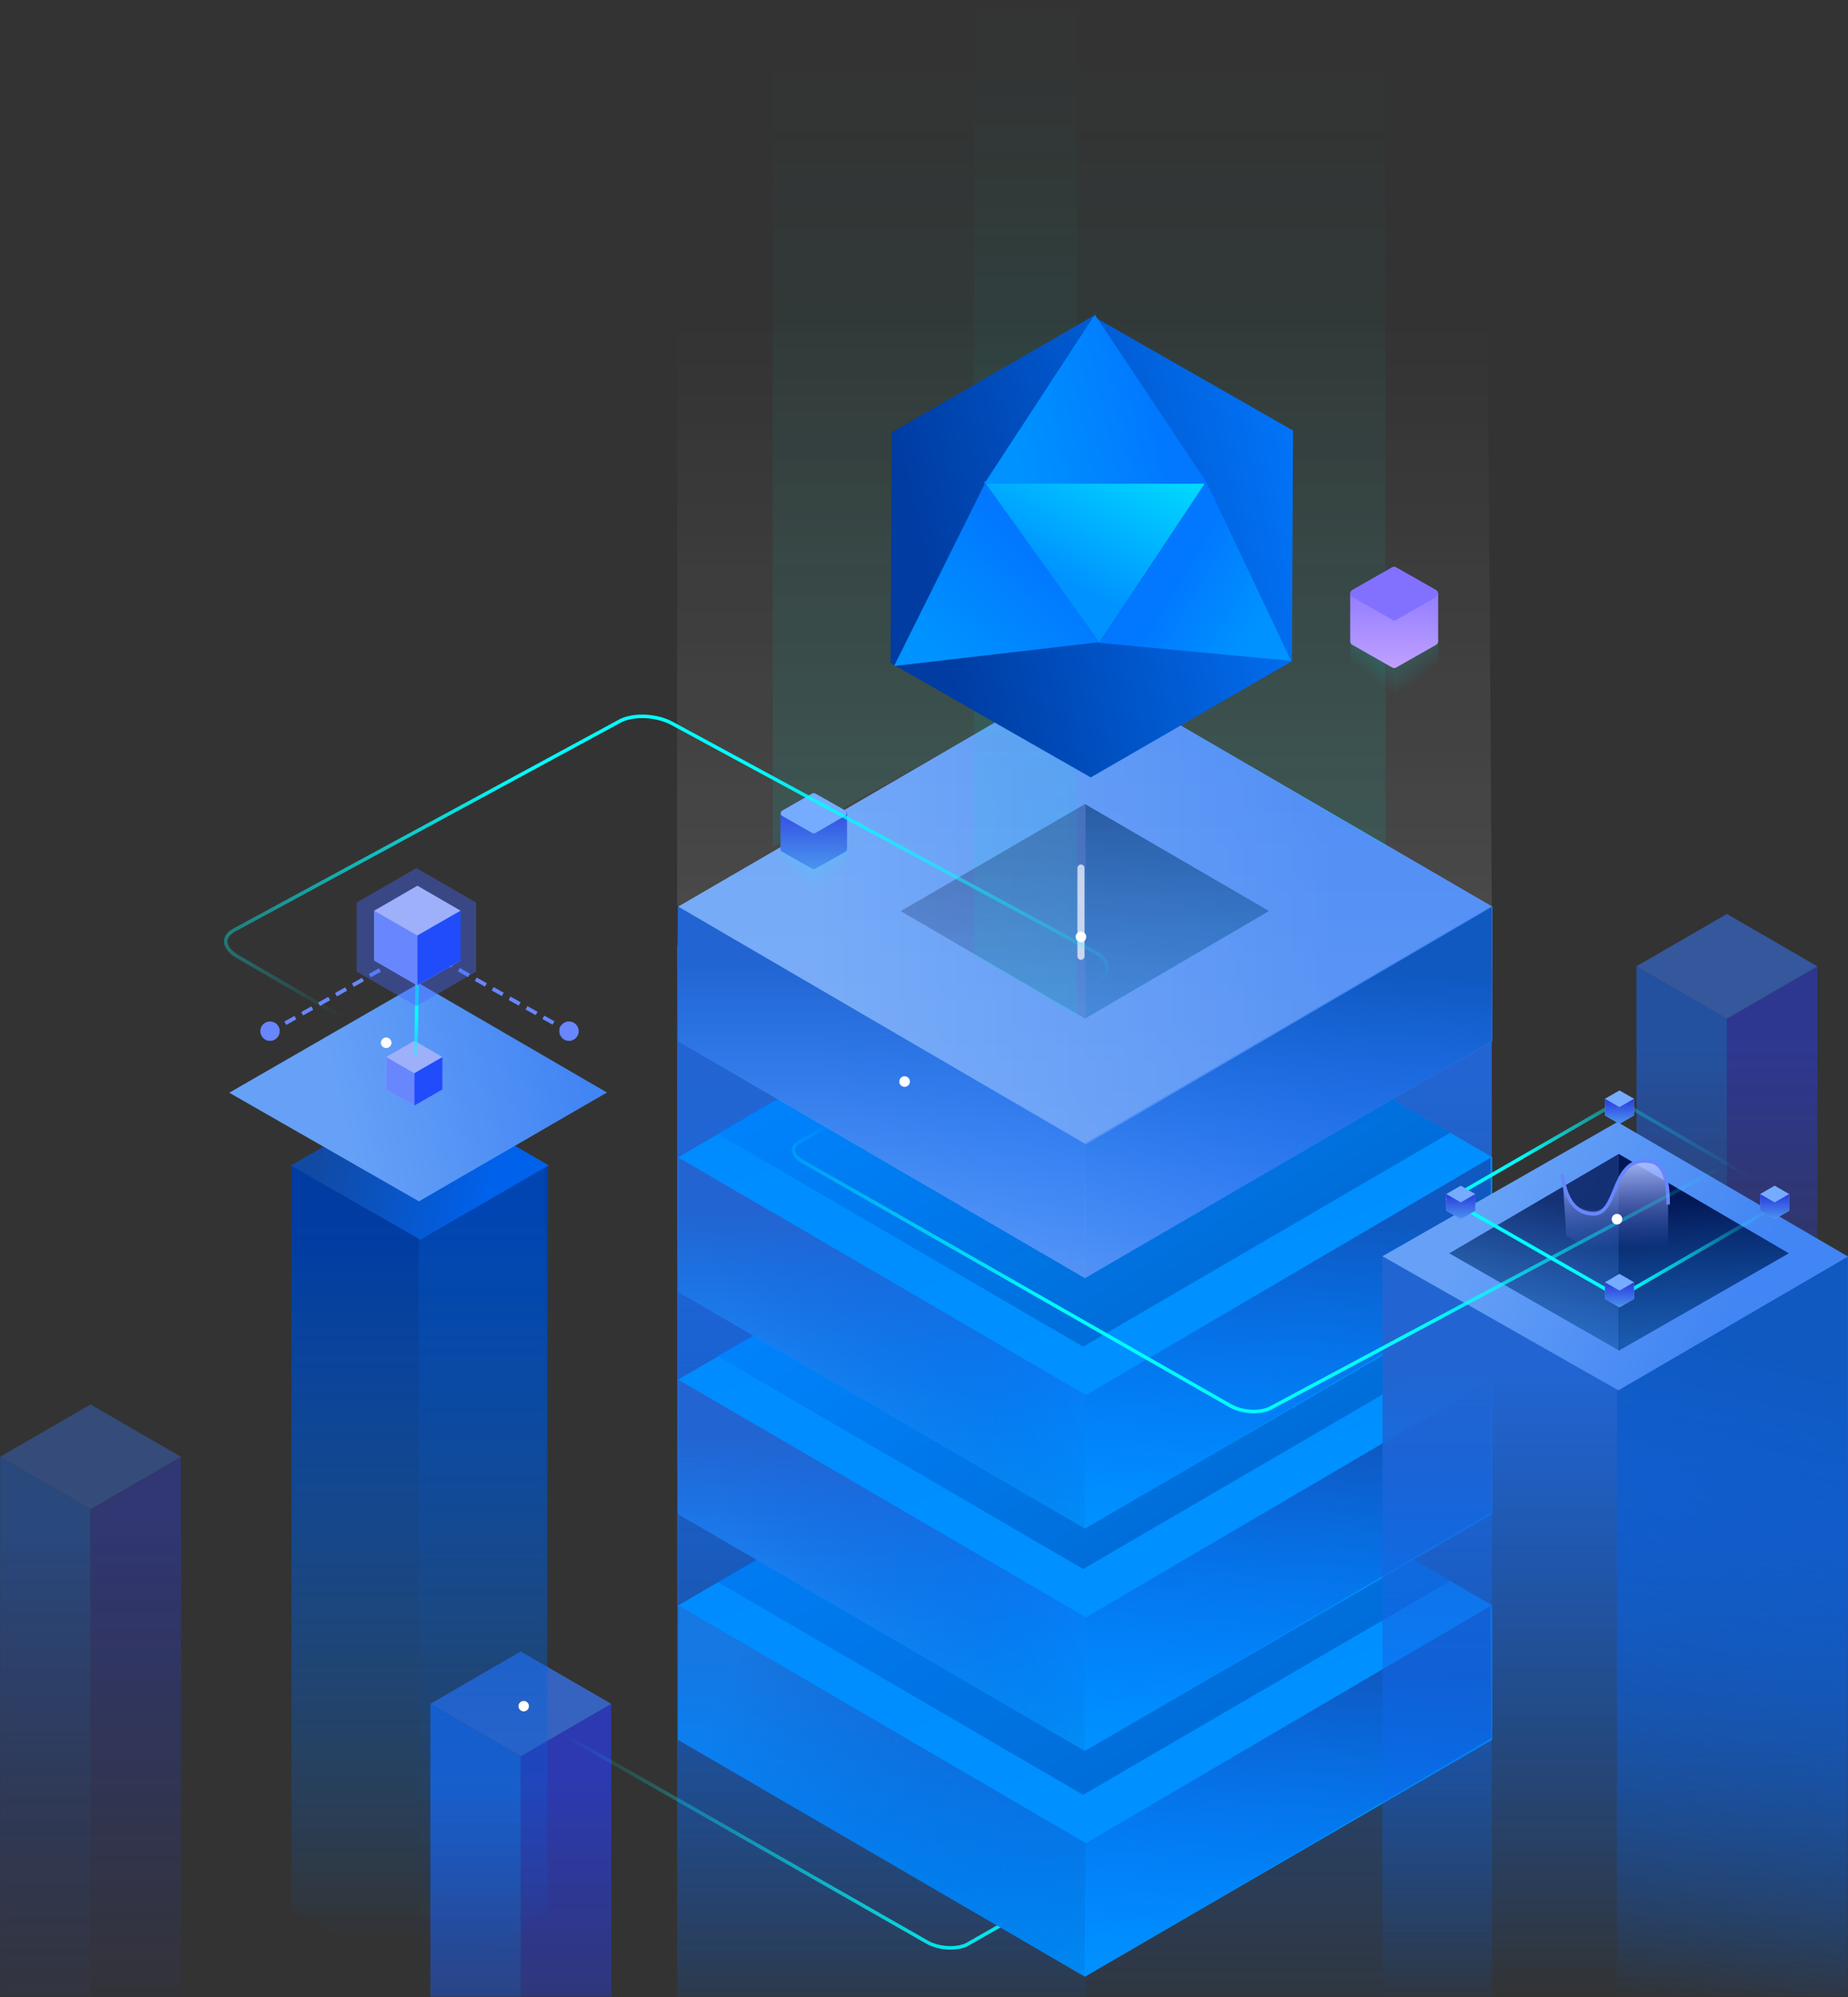 <?xml version="1.0" encoding="UTF-8"?>
<svg width="524px" height="566px" viewBox="0 0 524 566" version="1.1" xmlns="http://www.w3.org/2000/svg" xmlns:xlink="http://www.w3.org/1999/xlink">
    <rect x="0" y="0" width="524" height="566" fill="#333333" stroke="none"/>
    <!-- Generator: Sketch 49.3 (51167) - http://www.bohemiancoding.com/sketch -->
    <title>img</title>
    <desc>Created with Sketch.</desc>
    <defs>
        <rect id="path-1" x="0" y="0" width="693" height="640"></rect>
        <linearGradient x1="50%" y1="15.638%" x2="50%" y2="100%" id="linearGradient-3">
            <stop stop-color="#2265D2" offset="0%"></stop>
            <stop stop-color="#0069FF" stop-opacity="0" offset="100%"></stop>
        </linearGradient>
        <linearGradient x1="51.4%" y1="82.527%" x2="51.4%" y2="10.433%" id="linearGradient-4">
            <stop stop-color="#283DE1" stop-opacity="0" offset="0%"></stop>
            <stop stop-color="#176CFD" offset="100%"></stop>
        </linearGradient>
        <linearGradient x1="47.69%" y1="76.237%" x2="47.69%" y2="9.666%" id="linearGradient-5">
            <stop stop-color="#293CE0" stop-opacity="0" offset="0%"></stop>
            <stop stop-color="#293CE0" offset="100%"></stop>
        </linearGradient>
        <linearGradient x1="76.49%" y1="83.068%" x2="0%" y2="32.346%" id="linearGradient-6">
            <stop stop-color="#00FFFF" offset="0%"></stop>
            <stop stop-color="#00FFFF" stop-opacity="0" offset="100%"></stop>
        </linearGradient>
        <linearGradient x1="73.272%" y1="89.814%" x2="31.029%" y2="5.23%" id="linearGradient-7">
            <stop stop-color="#0092FF" offset="0%"></stop>
            <stop stop-color="#008BFF" offset="100%"></stop>
        </linearGradient>
        <linearGradient x1="76.251%" y1="73.23%" x2="2.184%" y2="-4.205%" id="linearGradient-8">
            <stop stop-color="#003CA2" offset="0%"></stop>
            <stop stop-color="#0178FF" offset="100%"></stop>
        </linearGradient>
        <linearGradient x1="50%" y1="15.638%" x2="42.921%" y2="104.028%" id="linearGradient-9">
            <stop stop-color="#0F59C1" offset="0%"></stop>
            <stop stop-color="#0069FF" stop-opacity="0" offset="100%"></stop>
        </linearGradient>
        <linearGradient x1="170.558%" y1="84.038%" x2="10.817%" y2="21.672%" id="linearGradient-10">
            <stop stop-color="#021755" stop-opacity="0" offset="0%"></stop>
            <stop stop-color="#0097FF" offset="100%"></stop>
        </linearGradient>
        <linearGradient x1="76.154%" y1="71.979%" x2="20.263%" y2="21.277%" id="linearGradient-11">
            <stop stop-color="#003CA2" offset="0%"></stop>
            <stop stop-color="#0178FF" offset="100%"></stop>
        </linearGradient>
        <linearGradient x1="84.533%" y1="24.123%" x2="15.843%" y2="52.09%" id="linearGradient-12">
            <stop stop-color="#021755" stop-opacity="0" offset="0%"></stop>
            <stop stop-color="#67C1FF" offset="100%"></stop>
        </linearGradient>
        <linearGradient x1="73.272%" y1="89.814%" x2="32.548%" y2="8.272%" id="linearGradient-13">
            <stop stop-color="#0092FF" offset="0%"></stop>
            <stop stop-color="#008BFF" offset="100%"></stop>
        </linearGradient>
        <linearGradient x1="73.279%" y1="76.912%" x2="18.488%" y2="24.538%" id="linearGradient-14">
            <stop stop-color="#003CA2" offset="0%"></stop>
            <stop stop-color="#0178FF" offset="100%"></stop>
        </linearGradient>
        <linearGradient x1="81.281%" y1="50%" x2="16.611%" y2="50%" id="linearGradient-15">
            <stop stop-color="#4285F4" offset="0%"></stop>
            <stop stop-color="#66A1F7" offset="100%"></stop>
        </linearGradient>
        <linearGradient x1="50%" y1="-82.564%" x2="50%" y2="256.864%" id="linearGradient-16">
            <stop stop-color="#021755" offset="0%"></stop>
            <stop stop-color="#0097FF" stop-opacity="0" offset="100%"></stop>
        </linearGradient>
        <linearGradient x1="33.092%" y1="22.586%" x2="33.092%" y2="289.819%" id="linearGradient-17">
            <stop stop-color="#021755" offset="0%"></stop>
            <stop stop-color="#0097FF" stop-opacity="0" offset="100%"></stop>
        </linearGradient>
        <linearGradient x1="50%" y1="0%" x2="50%" y2="100%" id="linearGradient-18">
            <stop stop-color="#FFFFFF" stop-opacity="0" offset="0%"></stop>
            <stop stop-color="#FFFFFF" stop-opacity="0.208" offset="100%"></stop>
        </linearGradient>
        <linearGradient x1="50%" y1="100%" x2="50%" y2="0.687%" id="linearGradient-19">
            <stop stop-color="#00E6CB" stop-opacity="0.15" offset="0%"></stop>
            <stop stop-color="#00E6CB" stop-opacity="0" offset="100%"></stop>
        </linearGradient>
        <linearGradient x1="-1.70530257e-10%" y1="-2.055%" x2="-1.70530257e-10%" y2="102.143%" id="linearGradient-20">
            <stop stop-color="#FFFFFF" stop-opacity="0.7" offset="0%"></stop>
            <stop stop-color="#FFFFFF" stop-opacity="0" offset="100%"></stop>
        </linearGradient>
        <linearGradient x1="57.975%" y1="36.722%" x2="38.988%" y2="68.324%" id="linearGradient-21">
            <stop stop-color="#00FFFF" stop-opacity="0.1" offset="0%"></stop>
            <stop stop-color="#00FFFF" stop-opacity="0" offset="100%"></stop>
        </linearGradient>
        <linearGradient x1="50%" y1="0%" x2="50%" y2="100%" id="linearGradient-22">
            <stop stop-color="#2A39DD" offset="0%"></stop>
            <stop stop-color="#4B94EF" offset="100%"></stop>
        </linearGradient>
        <linearGradient x1="50%" y1="0%" x2="50%" y2="100%" id="linearGradient-23">
            <stop stop-color="#8271FF" offset="0%"></stop>
            <stop stop-color="#C0A0FF" offset="100%"></stop>
        </linearGradient>
        <linearGradient x1="50%" y1="88.019%" x2="73.279%" y2="0%" id="linearGradient-24">
            <stop stop-color="#003CA2" offset="0%"></stop>
            <stop stop-color="#0178FF" offset="100%"></stop>
        </linearGradient>
        <linearGradient x1="73.272%" y1="89.814%" x2="31.029%" y2="5.23%" id="linearGradient-25">
            <stop stop-color="#0092FF" offset="0%"></stop>
            <stop stop-color="#00E7FF" offset="100%"></stop>
        </linearGradient>
        <linearGradient x1="30.921%" y1="50%" x2="77.006%" y2="33.064%" id="linearGradient-26">
            <stop stop-color="#0178FF" offset="0%"></stop>
            <stop stop-color="#0092FF" offset="100%"></stop>
        </linearGradient>
        <linearGradient x1="65.959%" y1="9.506%" x2="31.197%" y2="77.296%" id="linearGradient-27">
            <stop stop-color="#0178FF" offset="0%"></stop>
            <stop stop-color="#0092FF" offset="100%"></stop>
        </linearGradient>
        <linearGradient x1="20.131%" y1="50%" x2="77.013%" y2="11.947%" id="linearGradient-28">
            <stop stop-color="#0178FF" offset="0%"></stop>
            <stop stop-color="#0092FF" offset="100%"></stop>
        </linearGradient>
        <linearGradient x1="-13.158%" y1="49.838%" x2="115.519%" y2="49.838%" id="linearGradient-29">
            <stop stop-color="#4285F4" offset="0%"></stop>
            <stop stop-color="#0069FF" stop-opacity="0.2" offset="100%"></stop>
        </linearGradient>
        <polygon id="path-30" points="0 0 132 0 132 210 0 209.578"></polygon>
        <linearGradient x1="15.901%" y1="50%" x2="96.014%" y2="240.536%" id="linearGradient-32">
            <stop stop-color="#021755" offset="0%"></stop>
            <stop stop-color="#0097FF" stop-opacity="0" offset="100%"></stop>
        </linearGradient>
        <linearGradient x1="15.901%" y1="50%" x2="130.828%" y2="261.365%" id="linearGradient-33">
            <stop stop-color="#021755" offset="0%"></stop>
            <stop stop-color="#0097FF" stop-opacity="0" offset="100%"></stop>
        </linearGradient>
        <polygon id="path-34" points="60.94 10.799 88.828 59.102 33.247 59.317"></polygon>
        <linearGradient x1="47.852%" y1="82.821%" x2="96.857%" y2="7.414%" id="linearGradient-36">
            <stop stop-color="#00FFFF" offset="0%"></stop>
            <stop stop-color="#00FFFF" stop-opacity="0" offset="100%"></stop>
        </linearGradient>
        <polygon id="path-37" points="35.285 17.629 90.554 17.769 62.965 65.743 7.384 65.958"></polygon>
        <linearGradient x1="51.191%" y1="0%" x2="54.627%" y2="83.854%" id="linearGradient-39">
            <stop stop-color="#BECAF9" offset="0%"></stop>
            <stop stop-color="#B7C6FF" offset="0%"></stop>
            <stop stop-color="#6886FE" stop-opacity="0" offset="100%"></stop>
        </linearGradient>
        <linearGradient x1="47.852%" y1="82.821%" x2="51.274%" y2="50%" id="linearGradient-40">
            <stop stop-color="#00FFFF" offset="0%"></stop>
            <stop stop-color="#00FFFF" stop-opacity="0" offset="100%"></stop>
        </linearGradient>
        <linearGradient x1="73.279%" y1="6.846%" x2="73.279%" y2="94.942%" id="linearGradient-41">
            <stop stop-color="#003CA2" offset="0%"></stop>
            <stop stop-color="#0178FF" stop-opacity="0" offset="100%"></stop>
        </linearGradient>
        <path d="M72.57,210.304 L73.28,210.679 L72.57,211.102 L72.57,211.371 L72.12,211.371 L37.436,232.054 L1.841,211.692 L2.379,211.371 L0,211.371 L0,-2.27373675e-13 L72.57,-2.27373675e-13 L72.57,210.304 Z" id="path-42"></path>
        <linearGradient x1="37.048%" y1="102.215%" x2="37.048%" y2="8.889%" id="linearGradient-44">
            <stop stop-color="#003CA2" stop-opacity="0" offset="0%"></stop>
            <stop stop-color="#0178FF" offset="100%"></stop>
        </linearGradient>
        <linearGradient x1="5.276%" y1="62.386%" x2="82.831%" y2="50%" id="linearGradient-45">
            <stop stop-color="#114AA4" offset="0%"></stop>
            <stop stop-color="#0061EA" offset="100%"></stop>
        </linearGradient>
        <linearGradient x1="0%" y1="-8.15%" x2="50%" y2="98.799%" id="linearGradient-46">
            <stop stop-color="#0462F5" offset="0%"></stop>
            <stop stop-color="#00ECFF" stop-opacity="0" offset="100%"></stop>
        </linearGradient>
        <linearGradient x1="95.179%" y1="7.833%" x2="16.611%" y2="50%" id="linearGradient-47">
            <stop stop-color="#4285F4" offset="0%"></stop>
            <stop stop-color="#66A1F7" offset="100%"></stop>
        </linearGradient>
        <polygon id="path-48" points="38.338 19.685 99.955 19.841 69.198 73.205 7.232 73.444"></polygon>
        <linearGradient x1="33.153%" y1="64.699%" x2="33.153%" y2="115.52%" id="linearGradient-50">
            <stop stop-color="#00FFFF" offset="0%"></stop>
            <stop stop-color="#00FFFF" stop-opacity="0" offset="100%"></stop>
        </linearGradient>
        <linearGradient x1="50%" y1="86.714%" x2="44.296%" y2="21.966%" id="linearGradient-51">
            <stop stop-color="#00FFFF" offset="0%"></stop>
            <stop stop-color="#00FFFF" stop-opacity="0" offset="97.367%"></stop>
        </linearGradient>
    </defs>
    <g id="产品" stroke="none" stroke-width="1" fill="none" fill-rule="evenodd">
        <g id="纸贵BaaS_eth" transform="translate(-1033, -74)">
            <g id="img" transform="translate(982, 0)">
                <g id="Group-19">
                    <mask id="mask-2" fill="white">
                        <use xlink:href="#path-1"></use>
                    </mask>
                    <g id="Mask"></g>
                    <polyline id="Path-3" fill="url(#linearGradient-3)" mask="url(#mask-2)" points="243 342 243 656.193 474 656.193 474 331"></polyline>
                    <polyline id="Path-3" fill="url(#linearGradient-3)" mask="url(#mask-2)" points="243 342 243 656.193 359 656.193 359 331"></polyline>
                    <g id="Group" opacity="0.719" mask="url(#mask-2)" fill-rule="nonzero">
                        <g transform="translate(173, 542)" id="Shape">
                            <polygon fill="url(#linearGradient-4)" points="25.694 29.704 0.034 14.858 0.034 217.572 25.694 232.418"></polygon>
                            <polygon fill="url(#linearGradient-5)" points="25.67 29.653 51.33 14.807 51.33 217.541 25.67 232.387"></polygon>
                            <polygon fill="#3776F6" points="25.66 0 0 14.846 25.66 29.692 51.32 14.846"></polygon>
                        </g>
                    </g>
                    <g id="Group" opacity="0.36" mask="url(#mask-2)" fill-rule="nonzero">
                        <g transform="translate(51, 472)" id="Shape">
                            <polygon fill="url(#linearGradient-4)" points="25.694 29.704 0.034 14.858 0.034 217.572 25.694 232.418"></polygon>
                            <polygon fill="url(#linearGradient-5)" points="25.67 29.653 51.33 14.807 51.33 217.541 25.67 232.387"></polygon>
                            <polygon fill="#3776F6" points="25.66 0 0 14.846 25.66 29.692 51.32 14.846"></polygon>
                        </g>
                    </g>
                    <polyline id="Shape" stroke="url(#linearGradient-6)" mask="url(#mask-2)" transform="translate(322, 587.77) scale(-1, -1) rotate(180) translate(-322, -587.77) " points="191.722 549.54 191.186 549.888 190.741 550.271 190.395 550.681 190.147 551.131 190.019 551.58 190 552.039 190.085 552.499 190.267 552.96 190.526 553.393 190.858 553.81 191.251 554.205 191.724 554.595 192.24 554.952 313.857 624.363 314.476 624.688 315.131 624.98 315.817 625.236 316.528 625.456 317.26 625.64 318.055 625.795 318.86 625.907 319.667 625.975 320.47 626 321.31 625.978 322.128 625.907 322.916 625.787 323.666 625.619 324.368 625.404 325.05 625.127 454 551.57"></polyline>
                </g>
                <g id="主要" transform="translate(95, 27)">
                    <g id="Group" transform="translate(147.327, 0)"></g>
                    <g id="Group" transform="translate(147.085, 236.165)" fill-rule="nonzero">
                        <g transform="translate(0.115, 0.06)">
                            <g transform="translate(0, 0.4)">
                                <g id="Group-6" transform="translate(1, 198)">
                                    <polygon id="Shape" fill="url(#linearGradient-7)" points="0.159 105.43 0.159 67.292 115.529 0.265 230.899 67.292 230.899 105.43 115.433 172.55"></polygon>
                                    <polygon id="Shape" fill="url(#linearGradient-8)" opacity="0.4" points="11 60.521 115.001 0 219 60.396 114.914 121"></polygon>
                                    <polygon id="Shape" fill="url(#linearGradient-9)" points="115.59 172.534 115.59 134.783 230.441 67.473 230.682 104.936"></polygon>
                                    <polygon id="Shape" fill="url(#linearGradient-3)" points="0 105.387 0.187 67.369 115.63 134.667 115.371 172.413"></polygon>
                                    <polygon id="Shape" fill="url(#linearGradient-10)" opacity="0.379" points="0 105.387 0.187 67.369 115.63 134.667 115.371 172.413"></polygon>
                                </g>
                                <g id="Group-6" transform="translate(1, 134)">
                                    <polygon id="Shape" fill="url(#linearGradient-7)" points="0.159 105.43 0.159 67.292 115.529 0.265 230.899 67.292 230.899 105.43 115.433 172.55"></polygon>
                                    <polygon id="Shape" fill="url(#linearGradient-11)" opacity="0.4" points="11 60.521 115.001 -2.27373675e-13 219 60.396 114.914 121"></polygon>
                                    <polygon id="Shape" fill="url(#linearGradient-9)" points="115.59 172.534 115.59 134.783 230.441 67.473 230.682 104.936"></polygon>
                                    <polygon id="Shape" fill="url(#linearGradient-12)" opacity="0.379" points="0 105.387 0.187 67.369 115.63 134.667 115.371 172.413"></polygon>
                                    <polygon id="Shape" fill="url(#linearGradient-3)" points="0 105.387 0.187 67.369 115.63 134.667 115.371 172.413"></polygon>
                                </g>
                                <g id="Group-6" transform="translate(1, 71)">
                                    <polygon id="Shape" fill="url(#linearGradient-13)" points="0.159 105.43 0.159 67.292 115.529 0.265 230.899 67.292 230.899 105.43 115.433 172.55"></polygon>
                                    <polygon id="Shape" fill="url(#linearGradient-14)" opacity="0.4" points="11 60.521 115.001 0 219 60.396 114.914 121"></polygon>
                                    <polygon id="Shape" fill="url(#linearGradient-9)" points="115.59 172.534 115.59 134.783 230.441 67.473 230.682 104.936"></polygon>
                                    <polygon id="Shape" fill="url(#linearGradient-12)" opacity="0.379" points="0 105.387 0.187 67.369 115.63 134.667 115.371 172.413"></polygon>
                                    <polygon id="Shape" fill="url(#linearGradient-3)" points="0 105.387 0.187 67.369 115.63 134.667 115.371 172.413"></polygon>
                                </g>
                                <polygon id="Shape" fill="url(#linearGradient-15)" points="1.159 105.43 1.159 67.292 116.529 0.265 231.899 67.292 231.899 105.43 116.433 172.55"></polygon>
                                <polygon id="Shape" fill="url(#linearGradient-15)" points="1.159 105.43 1.159 67.292 116.529 0.265 231.899 67.292 231.899 105.43 116.433 172.55"></polygon>
                                <polygon id="Shape" fill="url(#linearGradient-9)" points="116.59 172.534 116.59 134.783 231.8 67.374 231.896 105.433"></polygon>
                                <polygon id="Shape" fill="url(#linearGradient-3)" points="0.742 105.266 1 67.223 116.63 134.667 116.371 172.413"></polygon>
                                <g transform="translate(63.627, 37.488)" id="Shape">
                                    <polygon fill="url(#linearGradient-16)" points="104.866 31.145 104.995 31.056 52.786 0.726 52.786 0.758 52.923 0.837 52.923 61.453 52.798 61.525 52.833 61.546"></polygon>
                                    <polygon fill="url(#linearGradient-17)" opacity="0.379" points="52.923 61.452 52.923 0.837 52.786 0.758 0.65 31.047 0.65 31.125 52.798 61.525"></polygon>
                                </g>
                            </g>
                        </g>
                    </g>
                    <g id="img_ethereum" transform="translate(0, 43.735)" opacity="0.72">
                        <g id="Group-7" style="mix-blend-mode: lighten;" transform="translate(148, 0.265)">
                            <polygon id="Path-10" fill="url(#linearGradient-18)" points="0 96 0 259.695 115.595 327 231 259.695 229.856 96"></polygon>
                            <polygon id="Rectangle-15" fill="url(#linearGradient-19)" points="84.187 0 113.313 0 113.313 291 84.187 273.921"></polygon>
                            <polygon id="Shape" fill="url(#linearGradient-19)" fill-rule="nonzero" points="200.87 243 117.042 193.231 27.117 243 27.117 19 200.87 19"></polygon>
                            <path d="M114.496,249 L114.496,274" id="Shape" stroke="#FFFFFF" stroke-width="2" stroke-linecap="round" stroke-dasharray="0"></path>
                            <path d="M148.643,264 L148.643,230" id="Shape" stroke="url(#linearGradient-20)" stroke-width="2" stroke-linecap="round"></path>
                            <path d="M91.396,265 L91.396,231" id="Shape" stroke="url(#linearGradient-20)" stroke-width="2" stroke-linecap="round"></path>
                        </g>
                    </g>
                    <g id="img_hyperledgerfabric" transform="translate(50, 86)">
                        <g id="Group-12" transform="translate(126.957, 180.167)">
                            <polygon id="Shape" fill="url(#linearGradient-21)" fill-rule="nonzero" points="9.787 26.445 9.787 32.44 0.402 26.931 0.402 20.939"></polygon>
                            <polygon id="Shape" fill="url(#linearGradient-21)" fill-rule="nonzero" transform="translate(14.526, 27.013) scale(-1, 1) translate(-14.526, -27.013) " points="19.279 26.766 19.279 32.838 9.773 27.259 9.773 21.189"></polygon>
                            <g id="Group-10">
                                <g id="package-copy-2" transform="translate(0.345, 5.636)" fill="url(#linearGradient-22)" fill-rule="nonzero">
                                    <path d="M18.87,5.693 C18.869,5.619 18.86,5.546 18.841,5.477 C18.833,5.447 18.817,5.42 18.805,5.392 C18.788,5.348 18.774,5.303 18.751,5.262 C18.735,5.234 18.711,5.211 18.692,5.185 C18.665,5.149 18.641,5.11 18.609,5.078 C18.586,5.055 18.557,5.039 18.532,5.018 C18.497,4.99 18.465,4.959 18.426,4.937 C18.424,4.936 18.422,4.935 18.42,4.934 C18.418,4.933 18.418,4.932 18.416,4.931 L9.878,0.116 C9.604,-0.039 9.268,-0.039 8.993,0.116 L4.861,2.449 C4.861,2.449 4.86,2.449 4.86,2.449 L0.456,4.931 C0.454,4.932 0.453,4.933 0.452,4.934 C0.45,4.935 0.448,4.936 0.446,4.937 C0.408,4.959 0.377,4.989 0.344,5.016 C0.317,5.037 0.287,5.054 0.264,5.078 C0.231,5.111 0.206,5.15 0.178,5.187 C0.16,5.213 0.137,5.235 0.122,5.262 C0.096,5.306 0.08,5.355 0.063,5.402 C0.053,5.427 0.039,5.45 0.032,5.476 C0.013,5.544 0.006,5.613 0.004,5.685 C0.003,5.693 0,5.701 0,5.71 L0,15.788 C0,16.111 0.174,16.409 0.456,16.568 L8.994,21.383 C9.039,21.408 9.088,21.424 9.137,21.441 C9.16,21.449 9.182,21.463 9.207,21.469 C9.282,21.489 9.359,21.499 9.436,21.499 C9.513,21.499 9.591,21.489 9.666,21.469 C9.69,21.463 9.712,21.45 9.735,21.441 C9.784,21.424 9.833,21.409 9.879,21.383 L18.416,16.568 C18.698,16.409 18.872,16.111 18.872,15.788 L18.872,5.711 C18.872,5.704 18.87,5.699 18.87,5.693 Z" id="Shape"></path>
                                </g>
                                <path d="M3.988,4.462 L13.224,6.971 C13.491,7.044 13.583,7.085 13.677,7.146 C13.772,7.208 13.848,7.283 13.91,7.378 C13.972,7.472 14.013,7.563 14.087,7.83 L16.631,17.01 C16.76,17.477 16.486,17.961 16.019,18.09 C15.868,18.132 15.709,18.133 15.558,18.092 L6.327,15.63 C6.058,15.559 5.966,15.518 5.871,15.456 C5.775,15.395 5.699,15.319 5.637,15.224 C5.575,15.13 5.533,15.038 5.459,14.77 L2.912,5.542 C2.783,5.075 3.057,4.592 3.525,4.463 C3.676,4.421 3.837,4.42 3.988,4.462 Z" id="Rectangle-6-Copy" fill="#75ACFF" transform="translate(9.771, 11.276) rotate(-45) translate(-9.771, -11.276) "></path>
                            </g>
                        </g>
                        <g id="Group-11" transform="translate(288.397, 115.933)">
                            <polygon id="Shape" fill="url(#linearGradient-21)" fill-rule="nonzero" points="12.932 33.457 12.932 41.441 0.531 34.105 0.531 26.124"></polygon>
                            <polygon id="Shape" fill="url(#linearGradient-21)" fill-rule="nonzero" transform="translate(19.194, 34.234) scale(-1, 1) translate(-19.194, -34.234) " points="25.474 33.904 25.474 41.99 12.914 34.561 12.914 26.478"></polygon>
                            <g id="Group-10">
                                <g id="package-copy-2" transform="translate(0.456, 5.745)" fill="url(#linearGradient-23)" fill-rule="nonzero">
                                    <path d="M24.935,7.582 C24.933,7.483 24.921,7.386 24.896,7.294 C24.885,7.254 24.864,7.218 24.849,7.18 C24.827,7.122 24.808,7.062 24.777,7.008 C24.756,6.97 24.725,6.94 24.7,6.905 C24.664,6.857 24.632,6.806 24.59,6.763 C24.559,6.732 24.521,6.71 24.488,6.683 C24.442,6.646 24.4,6.605 24.348,6.574 C24.346,6.573 24.343,6.572 24.34,6.571 C24.338,6.57 24.337,6.568 24.334,6.567 L13.053,0.155 C12.69,-0.052 12.246,-0.052 11.883,0.155 L6.423,3.261 C6.423,3.261 6.422,3.262 6.421,3.262 L0.603,6.566 C0.6,6.568 0.599,6.57 0.597,6.571 C0.594,6.572 0.591,6.573 0.59,6.574 C0.539,6.603 0.499,6.644 0.454,6.68 C0.419,6.708 0.379,6.73 0.349,6.762 C0.305,6.806 0.272,6.858 0.236,6.908 C0.211,6.942 0.181,6.971 0.161,7.007 C0.127,7.066 0.106,7.131 0.083,7.194 C0.071,7.227 0.052,7.258 0.042,7.293 C0.018,7.382 0.008,7.476 0.005,7.57 C0.004,7.582 0,7.592 0,7.604 L0,21.025 C0,21.455 0.23,21.852 0.603,22.064 L11.884,28.476 C11.945,28.51 12.009,28.53 12.073,28.553 C12.104,28.564 12.133,28.582 12.165,28.591 C12.265,28.617 12.367,28.631 12.469,28.631 C12.571,28.631 12.673,28.617 12.772,28.591 C12.804,28.583 12.833,28.565 12.864,28.554 C12.928,28.531 12.993,28.511 13.054,28.477 L24.335,22.064 C24.707,21.853 24.938,21.456 24.938,21.026 L24.938,7.605 C24.938,7.597 24.935,7.589 24.935,7.582 Z" id="Shape"></path>
                                </g>
                                <path d="M5.231,4.171 L17.492,7.529 C17.838,7.623 17.956,7.677 18.079,7.757 C18.201,7.836 18.3,7.935 18.38,8.057 C18.459,8.18 18.513,8.298 18.608,8.644 L21.99,20.944 C22.156,21.55 21.8,22.176 21.194,22.343 C20.999,22.397 20.793,22.397 20.597,22.345 L8.342,19.051 C7.994,18.957 7.875,18.904 7.752,18.824 C7.628,18.744 7.529,18.646 7.449,18.523 C7.369,18.4 7.315,18.281 7.22,17.933 L3.834,5.569 C3.668,4.963 4.024,4.337 4.63,4.171 C4.827,4.117 5.035,4.117 5.231,4.171 Z" id="Rectangle-6-Copy" fill="#8271FF" transform="translate(12.912, 13.257) rotate(-45) translate(-12.912, -13.257) "></path>
                            </g>
                        </g>
                        <g id="Group-15" transform="translate(215.779, 115.753) rotate(35) translate(-215.779, -115.753) translate(135.843, 31.153)">
                            <g id="Group-9" transform="translate(0.798, 1.231)">
                                <polygon id="Polygon" fill="url(#linearGradient-24)" transform="translate(79.091, 83.643) rotate(25) translate(-79.091, -83.643) " points="79.091 17.762 135.543 50.703 135.543 116.583 79.091 149.523 22.638 116.583 22.638 50.703"></polygon>
                                <polygon id="Triangle-2" fill="url(#linearGradient-25)" transform="translate(77.196, 71.699) rotate(17) translate(-77.196, -71.699) " points="87.913 45.725 105.227 97.674 49.164 95.299"></polygon>
                                <polygon id="Triangle-2" fill="url(#linearGradient-26)" transform="translate(113.714, 82.816) rotate(17) translate(-113.714, -82.816) " points="141.121 69.082 86.307 56.812 103.609 108.82"></polygon>
                                <polygon id="Triangle-2" fill="url(#linearGradient-27)" transform="translate(61.583, 63.558) rotate(17) translate(-61.583, -63.558) " points="90.284 40.831 32.883 36.458 51.337 90.658"></polygon>
                                <polygon id="Triangle-2" fill="url(#linearGradient-28)" transform="translate(57.959, 107.53) rotate(135) translate(-57.959, -107.53) " points="87.208 85.942 28.711 82.481 52.732 132.579"></polygon>
                            </g>
                        </g>
                    </g>
                </g>
                <g id="Group" opacity="0.542" transform="translate(515, 333)" fill-rule="nonzero">
                    <polygon id="Shape" fill="url(#linearGradient-4)" points="25.694 29.704 0.034 14.858 0.034 217.572 25.694 232.418"></polygon>
                    <polygon id="Shape" fill="url(#linearGradient-5)" points="25.67 29.653 51.33 14.807 51.33 217.541 25.67 232.387"></polygon>
                    <polygon id="Shape" fill="#3776F6" points="25.66 0 0 14.846 25.66 29.692 51.32 14.846"></polygon>
                </g>
                <g id="图形2" transform="translate(443, 372)">
                    <g id="Rectangle-22" transform="translate(0, 58)">
                        <mask id="mask-31" fill="white">
                            <use xlink:href="#path-30"></use>
                        </mask>
                        <use id="Mask" fill="url(#linearGradient-3)" xlink:href="#path-30"></use>
                        <polygon fill="url(#linearGradient-9)" mask="url(#mask-31)" points="66.5 -8.867 138.344 -8.867 138.344 209.857 66.5 209.857"></polygon>
                    </g>
                    <polygon id="Rectangle-13" fill="url(#linearGradient-15)" transform="translate(66.081, 57.902) rotate(30) translate(-66.081, -57.902) " points="47.572 24.777 123.26 25.102 85.846 90.484 8.902 91.027"></polygon>
                    <g id="Rectangle-31" transform="translate(18, 15)">
                        <polygon id="Mask" fill="url(#linearGradient-32)" opacity="0.8" transform="translate(37.11, 35.096) rotate(30) translate(-37.11, -35.096) " points="36.859 10.881 64.901 59.096 9.319 59.311"></polygon>
                        <mask id="mask-35" fill="white">
                            <use xlink:href="#path-34"></use>
                        </mask>
                        <use id="Mask" fill="url(#linearGradient-33)" transform="translate(61.037, 35.058) scale(-1, 1) rotate(30) translate(-61.037, -35.058) " xlink:href="#path-34"></use>
                    </g>
                    <g id="Group-15" transform="translate(18, 0)">
                        <mask id="mask-38" fill="white">
                            <use xlink:href="#path-37"></use>
                        </mask>
                        <use id="Mask" stroke="url(#linearGradient-36)" transform="translate(48.969, 41.794) rotate(30) translate(-48.969, -41.794) " xlink:href="#path-37"></use>
                    </g>
                    <g id="Group-9" transform="translate(18, 11)">
                        <g id="小方块" transform="translate(45.054, 0)">
                            <polygon id="Polygon-3" fill="#75ACFF" points="4.15 0 8.257 2.369 8.257 7.107 4.15 9.476 0.043 7.107 0.043 2.369"></polygon>
                            <path d="M4.15,4.739 L4.15,4.73 L8.26,2.369 L8.26,7.107 L4.155,9.465 L4.155,9.48 L0.044,7.119 L0.044,2.381 L4.15,4.739 Z" id="Combined-Shape" fill="url(#linearGradient-22)"></path>
                        </g>
                        <g id="小方块" transform="translate(45.054, 52)">
                            <polygon id="Polygon-3" fill="#75ACFF" points="4.15 0 8.257 2.369 8.257 7.107 4.15 9.476 0.043 7.107 0.043 2.369"></polygon>
                            <path d="M4.15,4.739 L4.15,4.73 L8.26,2.369 L8.26,7.107 L4.155,9.465 L4.155,9.48 L0.044,7.119 L0.044,2.381 L4.15,4.739 Z" id="Combined-Shape" fill="url(#linearGradient-22)"></path>
                        </g>
                        <g id="小方块" transform="translate(89.054, 27)">
                            <polygon id="Polygon-3" fill="#75ACFF" points="4.15 0 8.257 2.369 8.257 7.107 4.15 9.476 0.043 7.107 0.043 2.369"></polygon>
                            <path d="M4.15,4.739 L4.15,4.73 L8.26,2.369 L8.26,7.107 L4.155,9.465 L4.155,9.48 L0.044,7.119 L0.044,2.381 L4.15,4.739 Z" id="Combined-Shape" fill="url(#linearGradient-22)"></path>
                        </g>
                        <g id="小方块" transform="translate(0.054, 27)">
                            <polygon id="Polygon-3" fill="#75ACFF" points="4.15 0 8.257 2.369 8.257 7.107 4.15 9.476 0.043 7.107 0.043 2.369"></polygon>
                            <path d="M4.15,4.739 L4.15,4.73 L8.26,2.369 L8.26,7.107 L4.155,9.465 L4.155,9.48 L0.044,7.119 L0.044,2.381 L4.15,4.739 Z" id="Combined-Shape" fill="url(#linearGradient-22)"></path>
                        </g>
                    </g>
                    <path d="M51,34.974 C52.084,41.817 55.047,45.238 59.889,45.238 C67.152,45.238 64.67,29.131 76.166,31.18 C79.389,31.755 81,35.443 81,42.246 L81,55.066 L66,61 L52.133,52.119 L51,34.974 Z" id="Line-10" fill="url(#linearGradient-39)"></path>
                    <path d="M51,35.187 C52.084,42.396 55.047,46 59.889,46 C67.152,46 64.67,29.031 76.166,31.19 C79.389,31.795 81,35.681 81,42.848" id="Line-10" stroke="#6886FE" stroke-linecap="square"></path>
                </g>
                <g id="Group-18" transform="translate(115, 277)">
                    <polyline id="Shape" stroke="url(#linearGradient-40)" transform="translate(311, 122) scale(-1, -1) rotate(180) translate(-311, -122) " points="291.636 47 162.722 120.54 162.186 120.888 161.741 121.271 161.395 121.681 161.147 122.131 161.019 122.58 161 123.039 161.085 123.499 161.267 123.96 161.526 124.393 161.858 124.81 162.251 125.205 162.724 125.595 163.24 125.952 284.857 195.363 285.476 195.688 286.131 195.98 286.817 196.236 287.528 196.456 288.26 196.64 289.055 196.795 289.86 196.907 290.667 196.975 291.47 197 292.31 196.978 293.128 196.907 293.916 196.787 294.666 196.619 295.368 196.404 296.05 196.127 461 108"></polyline>
                    <circle id="bn" fill="#FFFFFF" fill-rule="nonzero" cx="394.5" cy="142.5" r="1.5"></circle>
                    <circle id="bn" fill="#FFFFFF" fill-rule="nonzero" cx="192.5" cy="103.5" r="1.5"></circle>
                    <circle id="bn" fill="#FFFFFF" fill-rule="nonzero" cx="242.5" cy="62.5" r="1.5"></circle>
                    <g id="Group-72" transform="translate(0, 60)">
                        <g id="Rectangle-35" transform="translate(18.616, 67.249)">
                            <mask id="mask-43" fill="white">
                                <use xlink:href="#path-42"></use>
                            </mask>
                            <use id="Mask" fill="url(#linearGradient-41)" opacity="0.4" xlink:href="#path-42"></use>
                            <polygon fill="url(#linearGradient-44)" opacity="0.4" mask="url(#mask-43)" points="36.131 8.82 74.775 -1.124 74.775 237.554 36.131 236.415"></polygon>
                        </g>
                        <polygon id="Rectangle-13" fill="url(#linearGradient-45)" transform="translate(55.054, 67.225) rotate(30) translate(-55.054, -67.225) " points="44.639 48.874 86.707 48.98 65.707 85.414 23.402 85.577"></polygon>
                        <g id="Group-54">
                            <g id="Group-8" transform="translate(0, 46)" stroke="url(#linearGradient-46)" stroke-linecap="square">
                                <path d="M54.5,28.722 L54.5,253.449" id="Line-12"></path>
                                <path d="M107.146,0.854 L107.146,253.449" id="Line-12"></path>
                                <path d="M1.652,0.854 L1.652,253.449" id="Line-12"></path>
                            </g>
                            <g id="Rectangle-13" transform="translate(1, 0)">
                                <mask id="mask-49" fill="white">
                                    <use xlink:href="#path-48"></use>
                                </mask>
                                <use id="Mask" fill="url(#linearGradient-47)" transform="translate(53.594, 46.565) rotate(30) translate(-53.594, -46.565) " xlink:href="#path-48"></use>
                            </g>
                        </g>
                        <g id="Group-50" transform="translate(9.808, 5.512)">
                            <path d="M2.765,0.08 L45.076,23.899" id="Line-9" stroke="#6886FE" stroke-width="1.1" stroke-linecap="square" stroke-dasharray="2.2,3.3" transform="translate(23.921, 11.99) scale(1, -1) translate(-23.921, -11.99) "></path>
                            <path d="M45.141,0 L87.452,23.82" id="Line-9" stroke="#6886FE" stroke-width="1.1" stroke-linecap="square" stroke-dasharray="2.2,3.3" transform="translate(66.297, 11.91) scale(-1, -1) translate(-66.297, -11.91) "></path>
                            <ellipse id="Oval-13" fill="#6886FE" cx="87.53" cy="23.702" rx="2.753" ry="2.756"></ellipse>
                            <ellipse id="Oval-13" fill="#6886FE" cx="2.753" cy="23.702" rx="2.753" ry="2.756"></ellipse>
                        </g>
                    </g>
                    <g id="Group-9" transform="translate(37, 43)">
                        <g id="小方块" transform="translate(8.434, 48.938)">
                            <polygon id="Polygon-3" fill="#9EB0F9" points="8.053 0 16.024 4.602 16.024 13.805 8.053 18.407 0.083 13.805 0.083 4.602"></polygon>
                            <polygon id="Rectangle-11" fill="#6886FE" points="0.085 4.626 8.063 9.212 8.063 18.416 0.085 13.829"></polygon>
                            <polygon id="Rectangle-11" fill="#204CFC" transform="translate(12.042, 11.497) scale(-1, 1) translate(-12.042, -11.497) " points="8.053 4.602 16.031 9.188 16.031 18.392 8.053 13.805"></polygon>
                        </g>
                        <path d="M17.487,20.1 L16.912,53.265" id="Line-7" stroke="url(#linearGradient-50)"></path>
                        <polygon id="Polygon-3" fill="#456AFF" opacity="0.403" points="17.063 0 34 9.778 34 29.335 17.063 39.114 0.127 29.335 0.127 9.778"></polygon>
                        <g id="小方块" transform="translate(5, 5)">
                            <polygon id="Polygon-3" fill="#9EB0F9" points="12.353 0 24.579 7.059 24.579 21.176 12.353 28.235 0.127 21.176 0.127 7.059"></polygon>
                            <polygon id="Rectangle-11" fill="#6886FE" points="0.131 7.096 12.368 14.131 12.368 28.248 0.131 21.213"></polygon>
                            <polygon id="Rectangle-11" fill="#204CFC" transform="translate(18.471, 17.635) scale(-1, 1) translate(-18.471, -17.635) " points="12.353 7.059 24.59 14.094 24.59 28.211 12.353 21.176"></polygon>
                        </g>
                    </g>
                    <polyline id="Shape" stroke="url(#linearGradient-51)" transform="translate(125, 53.295) rotate(180) translate(-125, -53.295) " points="2.268 32.244 1.562 32.706 0.975 33.214 0.52 33.757 0.194 34.353 0.025 34.948 0 35.557 0.111 36.166 0.352 36.778 0.693 37.351 1.131 37.905 1.648 38.427 2.271 38.945 2.951 39.418 123.14 104.42 123.955 104.851 124.818 105.237 125.721 105.577 126.658 105.869 127.622 106.113 128.67 106.318 129.729 106.466 130.793 106.557 131.851 106.59 132.957 106.561 134.034 106.467 135.072 106.308 136.059 106.085 136.984 105.799 137.883 105.432 247.731 45.936 248.437 45.474 249.025 44.967 249.48 44.423 249.807 43.827 249.975 43.232 250 42.623 249.889 42.014 249.648 41.402 249.307 40.828 248.869 40.275 248.351 39.753 247.729 39.235 247.05 38.762 180.297 4.82600626e-11"></polyline>
                    <circle id="bn" fill="#FFFFFF" fill-rule="nonzero" cx="45.5" cy="92.5" r="1.5"></circle>
                    <g id="Group" transform="translate(83, 279)" fill-rule="nonzero">
                        <g id="bn-link" fill="#000000">
                            <circle id="bn" cx="1.5" cy="1.5" r="1.5"></circle>
                        </g>
                        <g id="bn-link" fill="#FFFFFF">
                            <circle id="bn" cx="1.5" cy="1.5" r="1.5"></circle>
                        </g>
                    </g>
                </g>
            </g>
        </g>
    </g>
</svg>